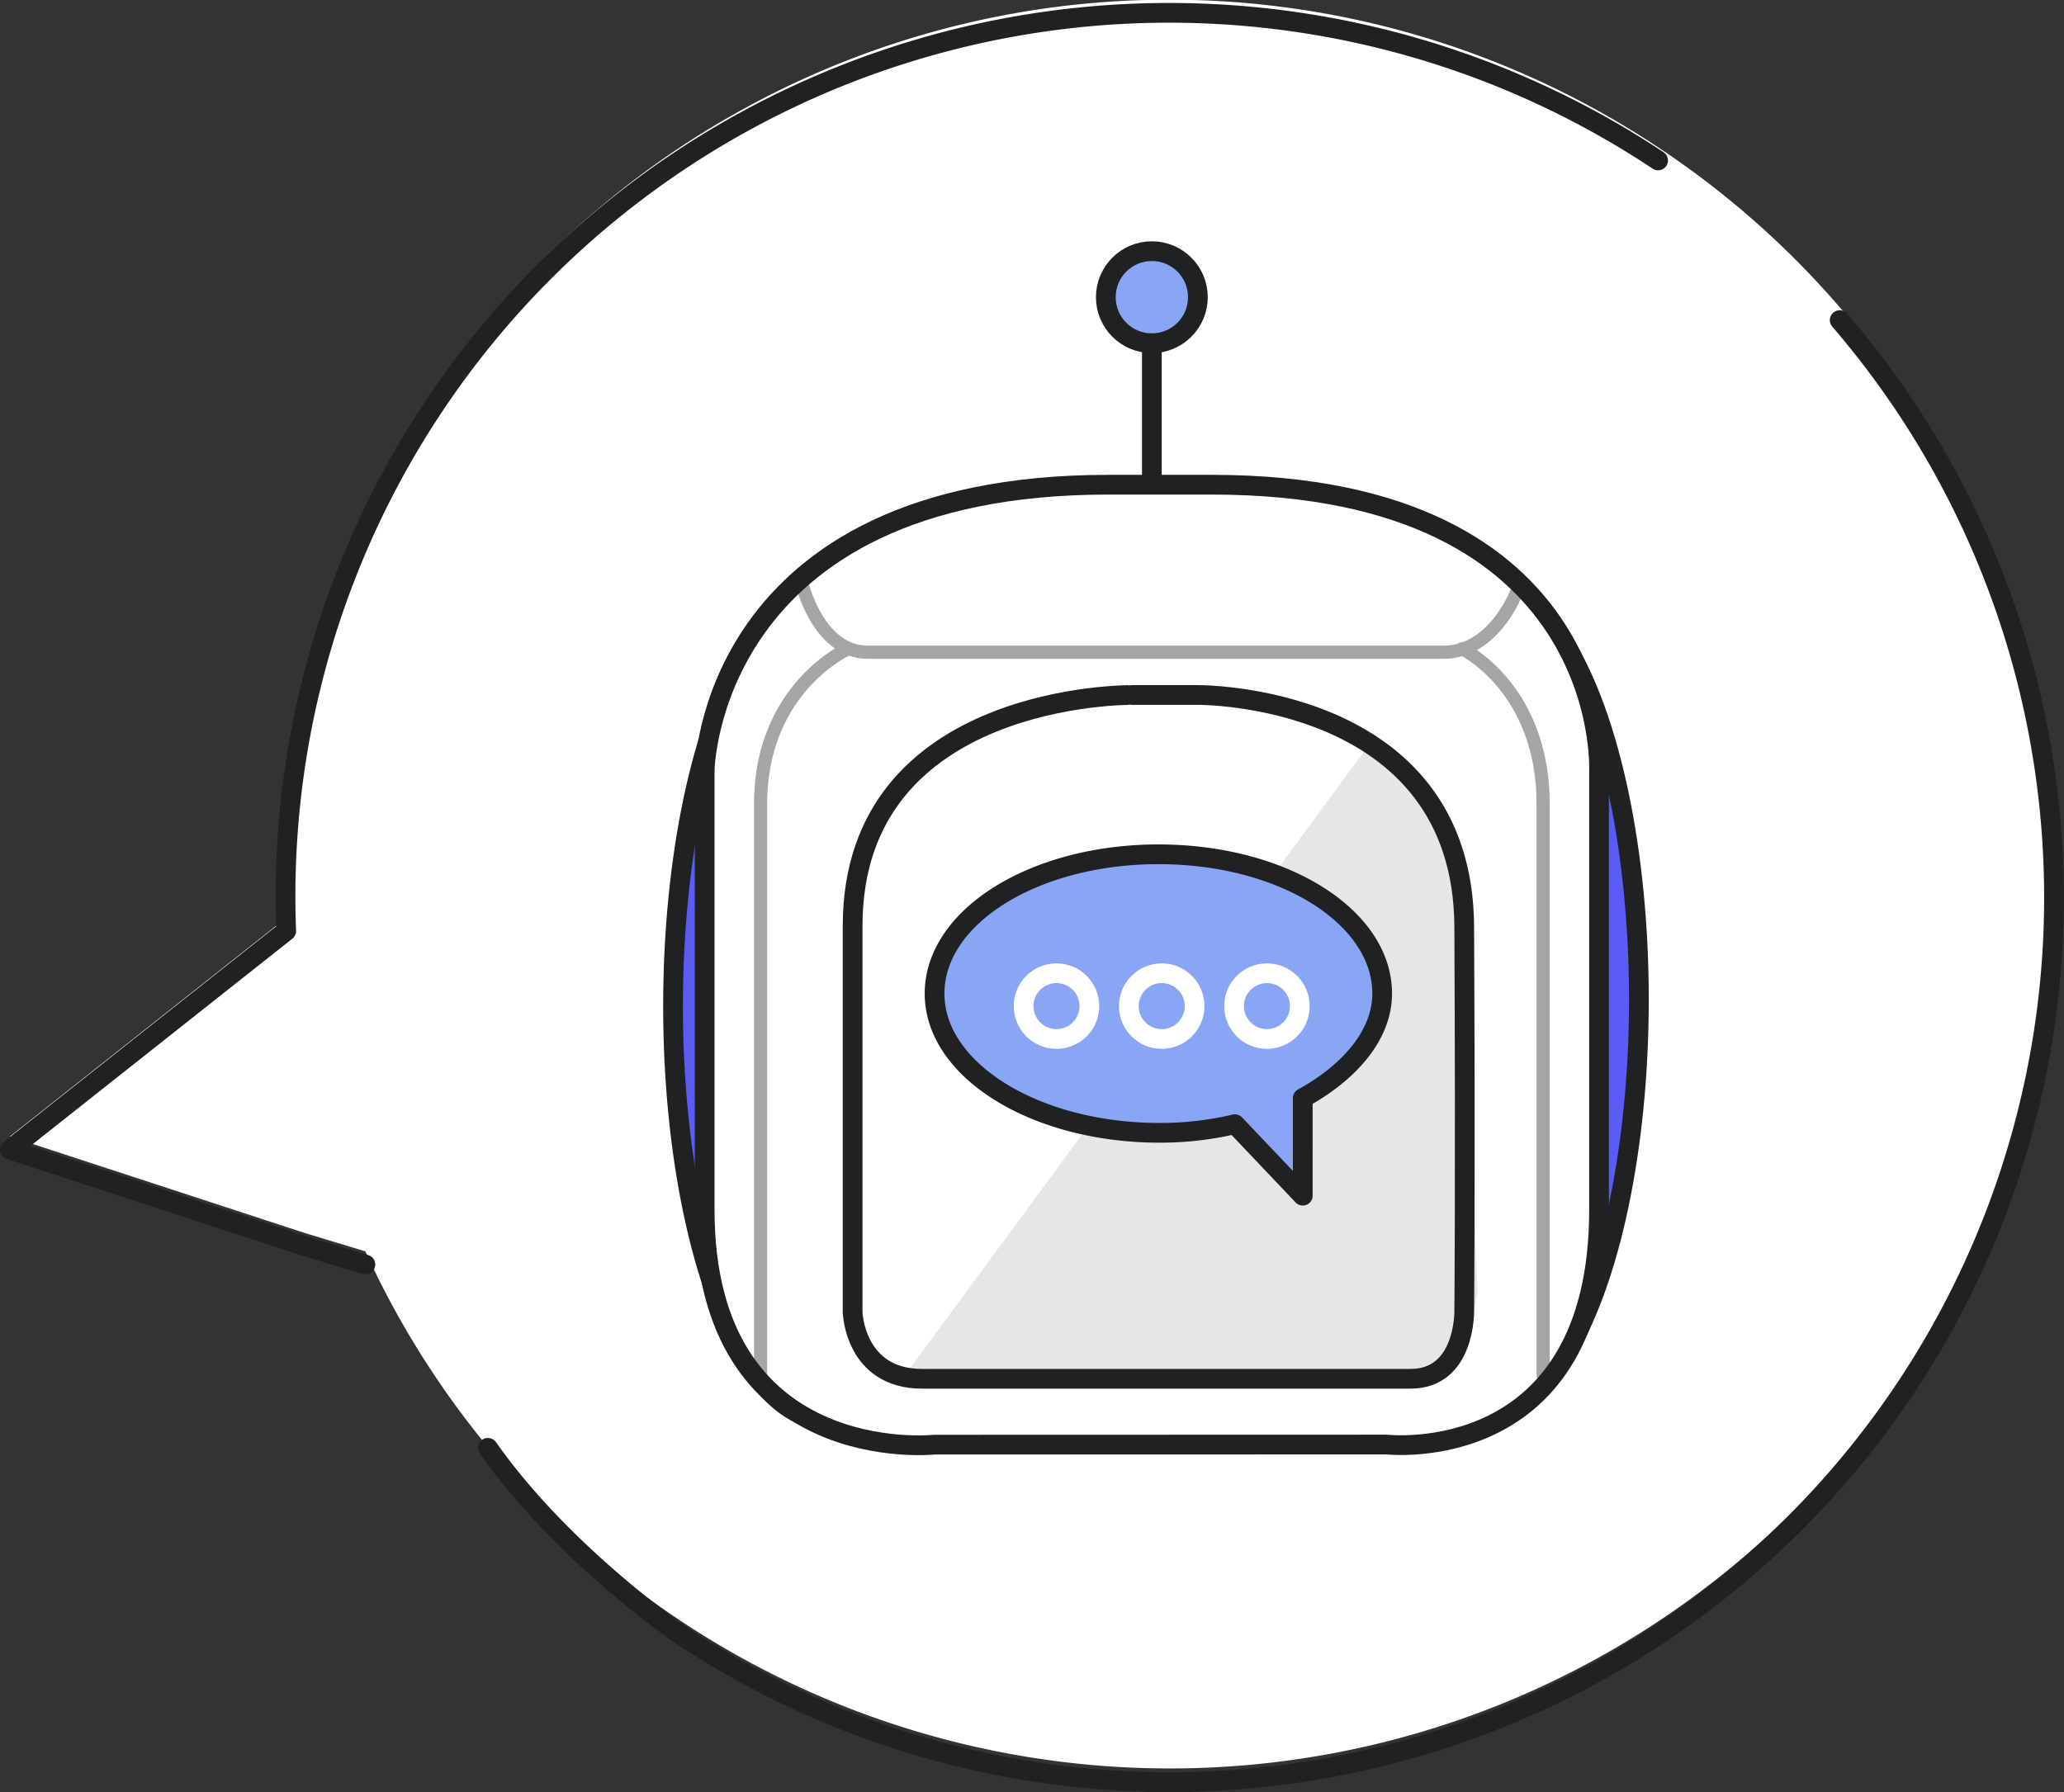 <svg id="Layer_1" data-name="Layer 1" xmlns="http://www.w3.org/2000/svg" viewBox="0 0 313.85 272.56"><rect x="0" y="0" width="313.85" height="272.56" fill="#333333" stroke="none"/><defs><style>.cls-1{fill:#fff;}.cls-2,.cls-4{fill:none;}.cls-10,.cls-2,.cls-3,.cls-7,.cls-9{stroke:#202123;}.cls-2,.cls-4,.cls-9{stroke-linecap:round;}.cls-2,.cls-4,.cls-7,.cls-9{stroke-linejoin:round;}.cls-10,.cls-2,.cls-3,.cls-7,.cls-8,.cls-9{stroke-width:3px;}.cls-3{fill:#5b5bf5;}.cls-10,.cls-3,.cls-8{stroke-miterlimit:10;}.cls-4{stroke:#a5a5a5;stroke-width:2px;}.cls-5{opacity:0.3;}.cls-6{fill:#aaa;}.cls-10,.cls-7,.cls-8{fill:#89a6f5;}.cls-8{stroke:#fff;}.cls-9{fill:#33b0ef;}</style></defs><title>4_robotalram</title><path class="cls-1" d="M1483.48,389.2a134.36,134.36,0,0,0-208.61,117.19l-4.18,3.31-37.84,29.95,44.89,14.69,9.17,2.78A134.46,134.46,0,1,0,1483.48,389.2Z" transform="translate(-1231.35 -366.8)"/><path class="cls-2" d="M1511.09,415.49a134.62,134.62,0,0,1,10.21,162.15,134.52,134.52,0,0,1-186.44,37.82S1317,603.29,1305.54,587" transform="translate(-1231.35 -366.8)"/><path class="cls-2" d="M1483.48,391.2a134.36,134.36,0,0,0-208.61,117.19l-4.18,3.31-37.84,29.95,44.89,14.69,9.17,2.78" transform="translate(-1231.35 -366.8)"/><ellipse class="cls-3" cx="125.4" cy="153.02" rx="23.06" ry="62.86"/><ellipse class="cls-3" cx="226.15" cy="152.02" rx="23.06" ry="62.86"/><path class="cls-1" d="M1443.7,587s31.3,2.22,31.3-37.24V483s3-42-57.86-42h-15.8c-60.81,0-62.34,42-62.34,42v66.78c0,39.46,35.87,37.24,35.87,37.24Z" transform="translate(-1231.35 -366.8)"/><path class="cls-1" d="M1416.7,580h27.15c8.34,0,8.15-10.55,8.15-10.55s.19-19.41,0-58.33c-.17-35.67-40.59-35.12-40.59-35.12h-9.91s-42.49-.79-42.5,34.87c0,38.38,0,58.91,0,58.91s.31,10.22,10.56,10.22h47.14Z" transform="translate(-1231.35 -366.8)"/><path class="cls-4" d="M1360.31,465.47S1347,471.36,1347,489.12V576" transform="translate(-1231.35 -366.8)"/><path class="cls-4" d="M1453.69,465.47s12.31,5.89,12.31,23.65V576" transform="translate(-1231.35 -366.8)"/><g class="cls-5"><path class="cls-6" d="M1440.27,479.05l-70.66,96,54.39.14,19.26,1.3A14.2,14.2,0,0,0,1456,562.71l-1.9-50S1456.33,490.37,1440.27,479.05Z" transform="translate(-1231.35 -366.8)"/></g><path class="cls-4" d="M1462,456.77s-3.45,9.23-11.14,9.23h-87.52c-7.69,0-10.1-10.66-10.1-10.66" transform="translate(-1231.35 -366.8)"/><path class="cls-7" d="M1441.52,517.91c0-11.7-15.09-21.18-34-21.18s-34.06,9.48-34.06,21.18,15.34,21.18,34.21,21.18a49.53,49.53,0,0,0,11.46-1.31l10.32,10.87V533.81C1436.5,529.93,1441.52,524.25,1441.52,517.91Z" transform="translate(-1231.35 -366.8)"/><path class="cls-2" d="M1442.21,586.5s32.29,3.72,32.29-35.74V484s2-43.48-58.85-43.48h-15.8c-60.8,0-61.35,43.48-61.35,43.48v66.78c0,39.46,34.88,35.74,34.88,35.74Z" transform="translate(-1231.35 -366.8)"/><circle class="cls-8" cx="160.65" cy="153.02" r="5"/><circle class="cls-8" cx="176.65" cy="153.02" r="5"/><circle class="cls-8" cx="192.65" cy="153.02" r="5"/><path class="cls-2" d="M1418.7,576.5h27.15c8.34,0,8.15-10.3,8.15-10.3s.19-19.53,0-58.45c-.17-35.67-40.59-35.25-40.59-35.25h-9.91S1361,472,1361,507.62c0,38.38,0,58.79,0,58.79s.31,10.09,10.56,10.09h47.14Z" transform="translate(-1231.35 -366.8)"/><line class="cls-9" x1="175.15" y1="73.2" x2="175.15" y2="47.2"/><circle class="cls-10" cx="175.15" cy="45.2" r="7"/></svg>